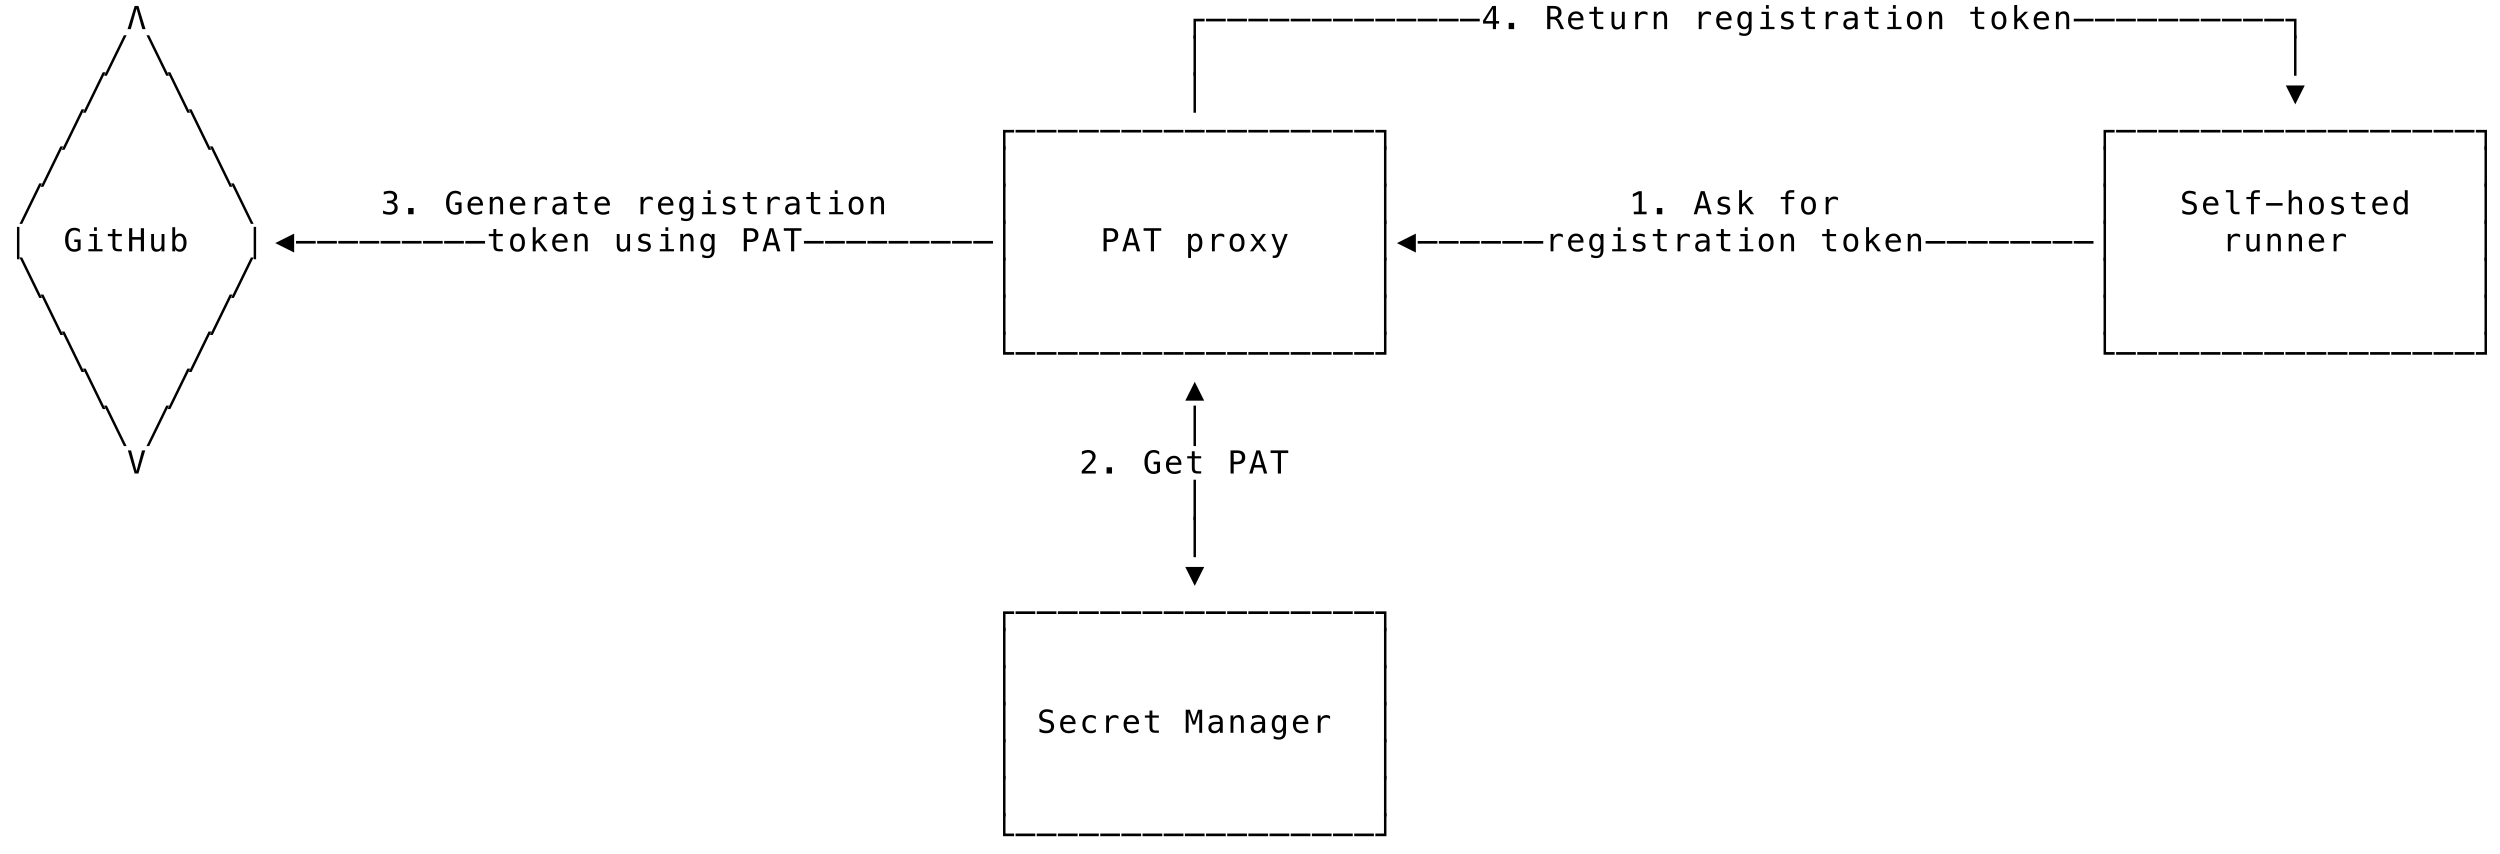 <svg xmlns="http://www.w3.org/2000/svg" viewBox="0 0 945 323"><path d="M6.41 98V85.766h.926V98zm9.453 14.621H14.82L7.361 97.328h1.043zm8 14H22.82l-7.459-15.293h1.043zm8 14H30.82l-7.459-15.293h1.043zm8 14H38.82l-7.459-15.293h1.043zm8 14H46.82l-7.459-15.293h1.043zm3.746 9.383l2.057-7.752h1.225L52.33 179h-1.436l-2.561-8.748h1.225zm327.532 60.617v-7.535h4.2v1.008h-3.263v6.527z"/><path d="M379.14 252.621v-15.293h.938v15.293z"/><path d="M379.14 266.621v-15.293h.938v15.293z"/><path d="M379.14 280.621v-15.293h.938v15.293z"/><path d="M379.14 294.621v-15.293h.938v15.293z"/><path d="M379.14 308.621v-15.293h.938v15.293z"/><path d="M379.14 316.094v-8.766h.938v7.758h3.264v1.008zm4.743 0v-1.008h7.459v1.008zm8 0v-1.008h7.459v1.008zm8 0v-1.008h7.459v1.008zm8 0v-1.008h7.459v1.008zm8 0v-1.008h7.459v1.008zm8 0v-1.008h7.459v1.008zm8 0v-1.008h7.459v1.008zm8 0v-1.008h7.459v1.008zm8 0v-1.008h7.459v1.008zm8 0v-1.008h7.459v1.008zm8 0v-1.008h7.459v1.008zm8 0v-1.008h7.459v1.008zm8 0v-1.008h7.459v1.008zm8 0v-1.008h7.459v1.008zm8 0v-1.008h7.459v1.008zm8 0v-1.008h7.459v1.008zm8 0v-1.008h7.459v1.008zm8 0v-1.008h3.258v-7.758h.937v8.766zM397.93 268.55v1.201q-.54-.346-1.081-.522-.542-.175-1.093-.175-.838 0-1.324.39-.487.389-.487 1.051 0 .58.32.885.319.305 1.192.51l.621.14q1.23.287 1.793.903.563.615.563 1.675 0 1.248-.774 1.905-.773.656-2.25.656-.615 0-1.236-.132t-1.248-.395v-1.26q.674.428 1.274.627t1.21.199q.897 0 1.395-.401.498-.402.498-1.122 0-.657-.343-1.002-.343-.346-1.192-.534l-.633-.146q-1.219-.275-1.77-.832-.55-.557-.55-1.494 0-1.172.788-1.878t2.094-.706q.504 0 1.06.114.557.114 1.173.343zm125.21 26.07v-15.293h.938v15.293z"/><path d="M523.14 308.621v-15.293h.938v15.293zM406.564 273.18v.527h-4.67v.035q-.047 1.342.512 1.928.56.586 1.58.586.515 0 1.077-.164.563-.164 1.202-.498v1.072q-.616.252-1.187.378-.571.126-1.104.126-1.53 0-2.391-.917t-.861-2.528q0-1.57.843-2.508.844-.938 2.25-.938 1.254 0 1.978.85t.77 2.05zm-1.079-.317q-.07-.68-.495-1.175t-1.221-.495q-.78 0-1.284.516t-.55 1.16zm8.733 3.803q-.434.252-.894.378t-.94.126q-1.524 0-2.382-.914-.858-.914-.858-2.531 0-1.618.858-2.532.858-.914 2.382-.914.474 0 .926.123.45.123.908.381v1.131q-.428-.38-.859-.55-.43-.17-.975-.17-1.014 0-1.559.656-.545.656-.545 1.875 0 1.212.548 1.872.548.659 1.556.659.562 0 1.008-.173.445-.173.826-.536zm8.55-4.875q-.345-.27-.703-.393-.357-.123-.785-.123-1.008 0-1.54.633-.534.633-.534 1.828V277h-1.084v-6.563h1.084v1.284q.27-.698.83-1.07.559-.372 1.326-.372.399 0 .744.1.346.1.663.31zm7.796 1.389v.527h-4.67v.035q-.047 1.342.512 1.928.56.586 1.58.586.515 0 1.077-.164.563-.164 1.202-.498v1.072q-.616.252-1.187.378-.571.126-1.104.126-1.53 0-2.391-.917t-.861-2.528q0-1.57.843-2.508.844-.938 2.25-.938 1.254 0 1.978.85t.77 2.05zm-1.079-.317q-.07-.68-.495-1.175t-1.221-.495q-.78 0-1.284.516t-.55 1.16zm6.114-4.289v1.863h2.449v.838h-2.45v3.563q0 .726.276 1.014.275.287.961.287h1.213V277h-1.318q-1.213 0-1.711-.486-.498-.487-.498-1.676v-3.563h-1.752v-.837h1.752v-1.864zm12.613-.293h1.582l1.512 4.442 1.523-4.442h1.588V277h-1.096v-7.705l-1.558 4.594h-.897l-1.564-4.594V277h-1.09zm11.902 5.42h-.357q-.943 0-1.421.331-.478.331-.478.988 0 .591.358.92.357.328.99.328.89 0 1.4-.619.51-.618.516-1.708v-.24zm2.092-.445V277h-1.084v-.973q-.346.586-.87.865-.524.278-1.274.278-1.002 0-1.6-.566-.598-.565-.598-1.514 0-1.096.736-1.664.735-.569 2.159-.569h1.447v-.17q-.006-.785-.398-1.14-.393-.354-1.254-.354-.551 0-1.114.159-.562.158-1.095.462v-1.078q.597-.228 1.145-.342.548-.115 1.064-.115.814 0 1.391.24.577.24.935.721.223.293.316.724.094.43.094 1.292zm7.953-.322V277h-1.084v-4.066q0-.885-.31-1.301-.31-.416-.973-.416-.756 0-1.163.536-.407.536-.407 1.538V277h-1.078v-6.563h1.078v.985q.287-.563.779-.853.492-.29 1.166-.29 1.002 0 1.497.66.495.659.495 1.995zm5.955.767h-.357q-.943 0-1.421.331-.478.331-.478.988 0 .591.358.92.357.328.99.328.89 0 1.4-.619.51-.618.516-1.708v-.24zm2.092-.445V277h-1.084v-.973q-.346.586-.87.865-.524.278-1.274.278-1.002 0-1.6-.566-.598-.565-.598-1.514 0-1.096.736-1.664.735-.569 2.159-.569h1.447v-.17q-.006-.785-.398-1.14-.393-.354-1.254-.354-.551 0-1.114.159-.562.158-1.095.462v-1.078q.597-.228 1.145-.342.548-.115 1.064-.115.814 0 1.391.24.577.24.935.721.223.293.316.724.094.43.094 1.292zm6.822.41q0-1.213-.395-1.843-.396-.63-1.152-.63-.79 0-1.207.63-.416.63-.416 1.843t.42 1.849q.418.635 1.215.635.744 0 1.14-.638.395-.639.395-1.846zm1.078 2.912q0 1.477-.697 2.238-.697.762-2.05.762-.446 0-.932-.082-.487-.082-.973-.24v-1.067q.574.27 1.043.399t.861.129q.873 0 1.272-.475.398-.474.398-1.506v-.779q-.257.55-.703.82-.445.27-1.084.27-1.148 0-1.834-.92-.685-.92-.685-2.461 0-1.547.685-2.467.686-.92 1.834-.92.633 0 1.072.252.44.252.715.78v-.85h1.078zm8.457-3.398v.527h-4.67v.035q-.046 1.342.513 1.928.56.586 1.58.586.515 0 1.077-.164.563-.164 1.202-.498v1.072q-.616.252-1.187.378-.571.126-1.104.126-1.53 0-2.391-.917t-.861-2.528q0-1.57.843-2.508.844-.938 2.25-.938 1.254 0 1.978.85t.77 2.05zm-1.078-.317q-.07-.68-.495-1.175t-1.221-.495q-.78 0-1.284.516t-.55 1.16zm9.284-1.072q-.346-.27-.704-.393-.357-.123-.785-.123-1.008 0-1.54.633-.534.633-.534 1.828V277h-1.084v-6.563h1.084v1.284q.27-.698.83-1.07.559-.372 1.326-.372.399 0 .744.1.346.1.663.31zm20.373 8.83v-15.293h.937v15.293zm0-28v-15.293h.937v15.293z"/><path d="M523.14 266.621v-15.293h.938v15.293zm-139.257-34.527v-1.008h7.459v1.008zm8 0v-1.008h7.459v1.008zm8 0v-1.008h7.459v1.008zm8 0v-1.008h7.459v1.008zm8 0v-1.008h7.459v1.008zm8 0v-1.008h7.459v1.008zm8 0v-1.008h7.459v1.008zm8 0v-1.008h7.459v1.008zm8 0v-1.008h7.459v1.008zm8 0v-1.008h7.459v1.008zm8 0v-1.008h7.459v1.008zm8 0v-1.008h7.459v1.008zm8 0v-1.008h7.459v1.008zm8 0v-1.008h7.459v1.008zm8 0v-1.008h7.459v1.008zm8 0v-1.008h7.459v1.008zm8 0v-1.008h7.459v1.008zm11.258 6.527v-6.527h-3.258v-1.008h4.195v7.535zm-72-42v-15.293h.937v15.293z"/><path d="M451.14 210.621v-15.293h.938v15.293zm.47 10.836l-3.575-7.148h7.154zm-41.424-43.453h4.02V179h-5.315v-.996q1.095-1.154 1.916-2.04.82-.884 1.13-1.247.586-.715.792-1.157.205-.443.205-.906 0-.732-.431-1.148-.43-.416-1.18-.416-.534 0-1.12.193-.586.194-1.242.586v-1.195q.603-.287 1.186-.434.583-.146 1.152-.146 1.283 0 2.065.682.782.683.782 1.79 0 .563-.26 1.125-.261.563-.847 1.243-.328.38-.952 1.054-.624.674-1.901 2.016zm8.093-1.371h2.063V179h-2.063zm20.19 1.646q-.475.44-1.07.665-.594.226-1.286.226-1.664 0-2.59-1.192-.925-1.193-.925-3.343 0-2.145.937-3.343.938-1.198 2.608-1.198.55 0 1.054.155t.973.472v1.213q-.475-.452-.973-.665-.498-.214-1.054-.214-1.155 0-1.732.893-.577.894-.577 2.687 0 1.822.56 2.698.56.876 1.72.876.392 0 .688-.09.296-.092.536-.285v-2.35h-1.272v-.972h2.403zm8.094-3.1v.528h-4.67v.035q-.047 1.342.512 1.928.56.586 1.58.586.515 0 1.077-.164.563-.164 1.202-.498v1.072q-.616.252-1.187.378-.571.126-1.104.126-1.53 0-2.391-.917t-.861-2.528q0-1.57.843-2.508.844-.938 2.25-.938 1.254 0 1.978.85t.77 2.05zm-1.079-.316q-.07-.68-.495-1.175t-1.221-.495q-.78 0-1.284.516t-.55 1.16zm6.114-4.289v1.863h2.449v.838h-2.45v3.563q0 .726.276 1.014.275.287.961.287h1.213V179h-1.318q-1.213 0-1.711-.486-.498-.487-.498-1.676v-3.563h-1.752v-.838h1.752v-1.863zm14.74.65v3.288h1.371q.82 0 1.28-.434.46-.433.46-1.213t-.457-1.21q-.457-.43-1.283-.43zm-1.184-.972h2.555q1.465 0 2.22.665.757.665.757 1.948 0 1.295-.753 1.957-.753.662-2.224.662h-1.371V179h-1.184zm10.455 1.043l-1.248 4.476h2.496zm-.714-1.043h1.435l2.678 8.748h-1.225l-.644-2.28h-3.065l-.633 2.28h-1.224zm5.38 0h6.674v.996h-2.736V179h-1.19v-7.752h-2.748zm-424.914-1.63l7.46-15.294h1.042l-7.459 15.293zm395.78 0v-15.294h.937v15.293zm-387.78-14l7.46-15.294h1.042l-7.459 15.293zm384.674-3.165l3.574-7.148 3.58 7.148zM71.361 140.621l7.46-15.293h1.042l-7.459 15.293zm307.78-6.527v-8.766h.937v7.758h3.264v1.008zm4.742 0v-1.008h7.459v1.008zm8 0v-1.008h7.459v1.008zm8 0v-1.008h7.459v1.008zm8 0v-1.008h7.459v1.008zm8 0v-1.008h7.459v1.008zm8 0v-1.008h7.459v1.008zm8 0v-1.008h7.459v1.008zm8 0v-1.008h7.459v1.008zm8 0v-1.008h7.459v1.008zm8 0v-1.008h7.459v1.008zm8 0v-1.008h7.459v1.008zm8 0v-1.008h7.459v1.008zm8 0v-1.008h7.459v1.008zm8 0v-1.008h7.459v1.008zm8 0v-1.008h7.459v1.008zm8 0v-1.008h7.459v1.008zm8 0v-1.008h7.459v1.008zm8 0v-1.008h3.258v-7.758h.937v8.766zm275.258 0v-8.766h.937v7.758h3.264v1.008zm4.742 0v-1.008h7.459v1.008zm8 0v-1.008h7.459v1.008zm8 0v-1.008h7.459v1.008zm8 0v-1.008h7.459v1.008zm8 0v-1.008h7.459v1.008zm8 0v-1.008h7.459v1.008zm8 0v-1.008h7.459v1.008zm8 0v-1.008h7.459v1.008zm8 0v-1.008h7.459v1.008zm8 0v-1.008h7.459v1.008zm8 0v-1.008h7.459v1.008zm8 0v-1.008h7.459v1.008zm8 0v-1.008h7.459v1.008zm8 0v-1.008h7.459v1.008zm8 0v-1.008h7.459v1.008zm8 0v-1.008h7.459v1.008zm8 0v-1.008h7.459v1.008zm8 0v-1.008h3.258v-7.758h.937v8.766zM79.36 126.62l7.46-15.293h1.042l-7.459 15.293z"/><path d="M379.14 126.621v-15.293h.938v15.293zm144 0v-15.293h.938v15.293zm272 0v-15.293h.938v15.293zm144 0v-15.293h.938v15.293zm-851.779-14l7.46-15.293h1.042l-7.459 15.293z"/><path d="M379.14 112.621V97.328h.938v15.293zm144 0V97.328h.938v15.293zm272 0V97.328h.938v15.293zm144 0V97.328h.938v15.293zM30.47 94.28q-.475.44-1.07.665-.594.226-1.286.226-1.664 0-2.59-1.192-.925-1.193-.925-3.343 0-2.145.937-3.343.938-1.198 2.608-1.198.55 0 1.054.155t.973.472v1.213q-.475-.452-.973-.665-.498-.214-1.054-.214-1.155 0-1.732.893-.577.894-.577 2.687 0 1.822.56 2.698.56.876 1.72.876.392 0 .688-.09.296-.092.536-.285v-2.35h-1.272v-.972h2.403zm3.383-5.818h2.76v5.701h2.138V95h-5.355v-.838h2.138V89.3h-1.681zm1.681-2.549h1.078v1.36h-1.078zm8.065.662v1.864h2.449v.837h-2.45v3.563q0 .726.276 1.014.275.287.961.287h1.213V95h-1.318q-1.213 0-1.711-.486-.498-.487-.498-1.676v-3.563h-1.752v-.838h1.752v-1.863zm5.205-.322h1.19v3.352h3.24v-3.352h1.189V95h-1.19v-4.4h-3.24V95h-1.19zm8.34 6.264v-4.067h1.078v4.067q0 .884.313 1.3.314.416.97.416.762 0 1.166-.536.404-.536.404-1.538V88.45h1.084V95h-1.084v-.984q-.287.568-.782.861-.495.293-1.157.293-1.008 0-1.5-.66-.492-.658-.492-1.994zm12.236-.791q0-1.254-.399-1.893-.398-.639-1.177-.639-.785 0-1.19.642-.404.642-.404 1.89 0 1.242.404 1.886.405.645 1.19.645.779 0 1.177-.639.399-.638.399-1.892zm-3.17-2.45q.258-.48.712-.738.454-.258 1.052-.258 1.183 0 1.863.911.68.912.68 2.511 0 1.623-.683 2.546-.683.923-1.872.923-.586 0-1.034-.255-.448-.255-.718-.741V95h-1.078v-9.117h1.078zM95.883 98V85.766h.926V98zm8.152-6.117l7.154-3.574v7.148zm7.848.21v-1.007h7.459v1.008zm8 0v-1.007h7.459v1.008zm8 0v-1.007h7.459v1.008zm8 0v-1.007h7.459v1.008zm8 0v-1.007h7.459v1.008zm8 0v-1.007h7.459v1.008zm8 0v-1.007h7.459v1.008zm8 0v-1.007h7.459v1.008zm8 0v-1.007h7.459v1.008zm11.715-5.519v1.864h2.449v.837h-2.45v3.563q0 .726.276 1.014.275.287.961.287h1.213V95h-1.318q-1.213 0-1.711-.486-.498-.487-.498-1.676v-3.563h-1.752v-.838h1.752v-1.863zm8.011 2.62q-.82 0-1.242.638-.422.639-.422 1.893 0 1.248.422 1.89.422.64 1.242.64.827 0 1.248-.64.422-.642.422-1.89 0-1.254-.422-1.893-.421-.639-1.248-.639zm0-.915q1.366 0 2.09.885.723.885.723 2.56 0 1.682-.72 2.564-.722.882-2.093.882-1.365 0-2.086-.882-.72-.882-.72-2.563 0-1.676.72-2.56.721-.886 2.086-.886zm5.774-2.396h1.113v5.28l2.83-2.725h1.313l-2.584 2.472 2.988 4.09h-1.318l-2.426-3.387-.803.756V95h-1.113zm13.18 5.297v.527h-4.67v.035q-.047 1.342.512 1.928.56.586 1.58.586.515 0 1.077-.164.563-.164 1.202-.498v1.072q-.616.252-1.187.378-.571.126-1.104.126-1.53 0-2.391-.917t-.861-2.528q0-1.57.843-2.508.844-.938 2.25-.938 1.254 0 1.978.85t.77 2.05zm-1.079-.317q-.07-.68-.495-1.175t-1.221-.495q-.78 0-1.284.516t-.55 1.16zm8.674.07V95h-1.084v-4.066q0-.885-.31-1.301-.31-.416-.973-.416-.756 0-1.163.536-.407.536-.407 1.538V95h-1.078v-6.563h1.078v.985q.287-.563.779-.853.492-.29 1.166-.29 1.002 0 1.497.66.495.659.495 1.995zm10.985 1.583v-4.067h1.078v4.067q0 .884.313 1.3.314.416.97.416.762 0 1.166-.536.404-.536.404-1.538V88.45h1.084V95h-1.084v-.984q-.287.568-.782.861-.495.293-1.157.293-1.008 0-1.5-.66-.492-.658-.492-1.994zm12.558-3.85v1.055q-.463-.27-.931-.405-.47-.134-.956-.134-.732 0-1.092.237-.36.237-.36.724 0 .439.269.656.27.217 1.342.422l.433.082q.803.152 1.216.61.413.456.413 1.189 0 .972-.691 1.52-.692.548-1.922.548-.486 0-1.02-.103-.533-.102-1.154-.307v-1.114q.604.311 1.154.466.551.156 1.043.156.715 0 1.108-.29.392-.29.392-.812 0-.75-1.435-1.037l-.047-.012-.404-.082q-.932-.181-1.36-.612-.428-.43-.428-1.175 0-.943.64-1.456.638-.513 1.821-.513.528 0 1.014.097t.955.29zm4.15-.205h2.76v5.701h2.139V95h-5.355v-.838h2.138V89.3h-1.681zm1.682-2.549h1.078v1.36h-1.078zm10.625 5.022V95h-1.084v-4.066q0-.885-.31-1.301-.31-.416-.973-.416-.756 0-1.163.536-.407.536-.407 1.538V95h-1.078v-6.563h1.078v.985q.287-.563.779-.853.492-.29 1.166-.29 1.002 0 1.497.66.495.659.495 1.995zm6.87.732q0-1.213-.396-1.843-.396-.63-1.152-.63-.79 0-1.207.63-.416.63-.416 1.843t.42 1.849q.418.635 1.215.635.744 0 1.14-.638.395-.639.395-1.846zm1.077 2.912q0 1.477-.697 2.238-.697.762-2.05.762-.446 0-.932-.082-.487-.082-.973-.24v-1.067q.574.27 1.043.399t.861.129q.873 0 1.272-.475.398-.474.398-1.506v-.779q-.257.55-.703.82-.445.27-1.084.27-1.148 0-1.834-.92-.685-.92-.685-2.461 0-1.547.685-2.467.686-.92 1.834-.92.633 0 1.072.252.44.252.715.78v-.85h1.078zm12.233-7.353v3.287h1.371q.82 0 1.28-.434.46-.433.46-1.213t-.457-1.21q-.457-.43-1.283-.43zm-1.184-.973h2.555q1.465 0 2.22.665.757.665.757 1.948 0 1.295-.753 1.957-.753.662-2.224.662h-1.371V95h-1.184zm10.455 1.043l-1.248 4.476h2.496zm-.714-1.043h1.435L295.008 95h-1.225l-.644-2.28h-3.065l-.633 2.28h-1.224zm5.38 0h6.674v.996h-2.736V95h-1.19v-7.752h-2.748zm7.608 5.842v-1.008h7.459v1.008zm8 0v-1.008h7.459v1.008zm8 0v-1.008h7.459v1.008zm8 0v-1.008h7.459v1.008zm8 0v-1.008h7.459v1.008zm8 0v-1.008h7.459v1.008zm8 0v-1.008h7.459v1.008zm8 0v-1.008h7.459v1.008zm8 0v-1.008h7.459v1.008z"/><path d="M379.14 98.621V83.328h.938v15.293zm39.198-11.396v3.287h1.371q.82 0 1.28-.434.46-.433.46-1.213t-.457-1.21q-.457-.43-1.283-.43zm-1.184-.973h2.555q1.465 0 2.22.665.757.665.757 1.948 0 1.295-.753 1.957-.753.662-2.224.662h-1.371V95h-1.184zm10.455 1.043l-1.248 4.476h2.496zm-.714-1.043h1.435L431.008 95h-1.225l-.644-2.28h-3.065l-.633 2.28h-1.224zm5.38 0h6.674v.996h-2.736V95h-1.19v-7.752h-2.748zm17.922 7.922v3.322h-1.084v-9.058h1.084v.837q.27-.486.718-.74.448-.256 1.034-.256 1.19 0 1.866.92.677.92.677 2.549 0 1.6-.68 2.51-.68.912-1.863.912-.597 0-1.046-.255-.448-.255-.706-.741zm3.164-2.45q0-1.253-.395-1.892-.396-.639-1.175-.639-.785 0-1.19.642-.404.642-.404 1.89 0 1.242.405 1.886.404.645 1.189.645.78 0 1.175-.639.395-.638.395-1.892zm9.407-1.933q-.346-.27-.704-.393-.357-.123-.785-.123-1.008 0-1.54.633-.534.633-.534 1.828V95h-1.084v-6.563h1.084v1.284q.27-.698.83-1.07.559-.372 1.326-.372.399 0 .744.1.346.1.663.31zm4.841-.598q-.82 0-1.242.639-.422.639-.422 1.893 0 1.248.422 1.89.422.64 1.242.64.827 0 1.248-.64.422-.642.422-1.89 0-1.254-.422-1.893-.421-.639-1.248-.639zm0-.914q1.366 0 2.09.885.723.885.723 2.56 0 1.682-.72 2.564-.722.882-2.093.882-1.365 0-2.086-.882-.72-.882-.72-2.563 0-1.676.72-2.56.721-.886 2.086-.886zm10.942.159l-2.35 3.14L478.78 95h-1.248l-1.922-2.63-1.916 2.63h-1.248l2.578-3.422-2.35-3.14h1.196l1.74 2.373 1.729-2.374zm6.476 4.453q-.27.685-.685 1.804-.58 1.547-.78 1.887-.269.457-.673.686-.405.228-.944.228h-.867v-.902h.639q.474 0 .744-.276.27-.275.685-1.423l-2.537-6.457h1.143l1.945 5.132 1.916-5.132h1.143zm38.114 5.73V83.328h.937v15.293zm4.894-6.738l7.154-3.574v7.148zm7.848.21v-1.007h7.459v1.008zm8 0v-1.007h7.459v1.008zm8 0v-1.007h7.459v1.008zm8 0v-1.007h7.459v1.008zm8 0v-1.007h7.459v1.008zm8 0v-1.007h7.459v1.008zm14.885-2.302q-.346-.27-.704-.393-.357-.123-.785-.123-1.008 0-1.54.633-.534.633-.534 1.828V95h-1.084v-6.563h1.084v1.284q.27-.698.83-1.07.559-.372 1.326-.372.399 0 .744.1.346.1.663.31zm7.794 1.389v.527h-4.67v.035q-.046 1.342.513 1.928.56.586 1.58.586.515 0 1.077-.164.563-.164 1.202-.498v1.072q-.616.252-1.187.378-.571.126-1.104.126-1.53 0-2.391-.917t-.861-2.528q0-1.57.843-2.508.844-.938 2.25-.938 1.254 0 1.978.85t.77 2.05zm-1.078-.317q-.07-.68-.495-1.175t-1.221-.495q-.78 0-1.284.516t-.55 1.16zm7.543.803q0-1.213-.395-1.843-.396-.63-1.152-.63-.79 0-1.207.63-.416.63-.416 1.843t.42 1.849q.418.635 1.215.635.744 0 1.14-.638.395-.639.395-1.846zm1.078 2.912q0 1.477-.697 2.238-.697.762-2.05.762-.446 0-.932-.082-.487-.082-.973-.24v-1.067q.574.27 1.043.399t.861.129q.873 0 1.272-.475.398-.474.398-1.506v-.779q-.257.55-.703.82-.445.27-1.084.27-1.148 0-1.834-.92-.685-.92-.685-2.461 0-1.547.685-2.467.686-.92 1.834-.92.633 0 1.072.252.44.252.715.78v-.85h1.078zm3.747-6.117h2.76v5.701h2.138V95h-5.355v-.838h2.138V89.3h-1.681zm1.681-2.549h1.078v1.36h-1.078zm10.168 2.754v1.055q-.463-.27-.931-.405-.47-.134-.956-.134-.732 0-1.092.237-.36.237-.36.724 0 .439.269.656.27.217 1.342.422l.433.082q.803.152 1.216.61.413.456.413 1.189 0 .972-.691 1.52-.692.548-1.922.548-.486 0-1.02-.103-.533-.102-1.154-.307v-1.114q.604.311 1.154.466.551.156 1.043.156.715 0 1.108-.29.392-.29.392-.812 0-.75-1.435-1.037l-.047-.012-.404-.082q-.932-.181-1.36-.612-.428-.43-.428-1.175 0-.943.64-1.456.638-.513 1.821-.513.528 0 1.014.097t.955.29zm5.897-2.092v1.864h2.449v.837h-2.45v3.563q0 .726.276 1.014.275.287.961.287h1.213V95h-1.318q-1.213 0-1.711-.486-.498-.487-.498-1.676v-3.563h-1.752v-.838h1.752v-1.863zm11.17 3.217q-.346-.27-.704-.393-.357-.123-.785-.123-1.008 0-1.54.633-.534.633-.534 1.828V95h-1.084v-6.563h1.084v1.284q.27-.698.83-1.07.559-.372 1.326-.372.399 0 .744.1.346.1.663.31zm5.345 1.91h-.357q-.943 0-1.421.331-.478.331-.478.988 0 .591.358.92.357.328.99.328.89 0 1.4-.619.51-.618.516-1.708v-.24zm2.092-.445V95h-1.084v-.973q-.346.586-.87.865-.524.278-1.274.278-1.002 0-1.6-.566-.598-.565-.598-1.514 0-1.096.736-1.664.735-.569 2.159-.569h1.447v-.17q-.006-.785-.398-1.14-.393-.354-1.254-.354-.551 0-1.114.159-.562.158-1.095.462v-1.078q.597-.228 1.145-.342.548-.115 1.064-.115.814 0 1.391.24.577.24.935.721.223.293.316.724.094.43.094 1.292zm5.393-4.682v1.864h2.449v.837h-2.45v3.563q0 .726.276 1.014.275.287.961.287h1.213V95h-1.318q-1.213 0-1.711-.486-.498-.487-.498-1.676v-3.563h-1.752v-.838h1.752v-1.863zm6.254 1.887h2.76v5.701h2.138V95h-5.355v-.838h2.138V89.3h-1.681zm1.681-2.549h1.078v1.36h-1.078zm8.076 3.281q-.82 0-1.242.639-.422.639-.422 1.893 0 1.248.422 1.89.422.64 1.242.64.827 0 1.248-.64.422-.642.422-1.89 0-1.254-.422-1.893-.421-.639-1.248-.639zm0-.914q1.366 0 2.09.885.723.885.723 2.56 0 1.682-.72 2.564-.722.882-2.093.882-1.365 0-2.086-.882-.72-.882-.72-2.563 0-1.676.72-2.56.721-.886 2.086-.886zm10.55 2.655V95h-1.085v-4.066q0-.885-.31-1.301-.31-.416-.973-.416-.756 0-1.163.536-.407.536-.407 1.538V95h-1.078v-6.563h1.078v.985q.287-.563.779-.853.492-.29 1.166-.29 1.002 0 1.497.66.495.659.495 1.995zm13.439-4.36v1.864h2.449v.837h-2.45v3.563q0 .726.276 1.014.275.287.961.287h1.213V95h-1.318q-1.213 0-1.711-.486-.498-.487-.498-1.676v-3.563h-1.752v-.838h1.752v-1.863zm8.011 2.62q-.82 0-1.242.638-.422.639-.422 1.893 0 1.248.422 1.89.422.64 1.242.64.827 0 1.248-.64.422-.642.422-1.89 0-1.254-.422-1.893-.421-.639-1.248-.639zm0-.915q1.366 0 2.09.885.723.885.723 2.56 0 1.682-.72 2.564-.722.882-2.093.882-1.365 0-2.086-.882-.72-.882-.72-2.563 0-1.676.72-2.56.721-.886 2.086-.886zm5.774-2.396h1.113v5.28l2.83-2.725h1.313l-2.584 2.472 2.988 4.09h-1.318l-2.426-3.387-.803.756V95h-1.113zm13.18 5.297v.527h-4.67v.035q-.047 1.342.512 1.928.56.586 1.58.586.515 0 1.077-.164.563-.164 1.202-.498v1.072q-.616.252-1.187.378-.571.126-1.104.126-1.53 0-2.391-.917t-.861-2.528q0-1.57.843-2.508.844-.938 2.25-.938 1.254 0 1.978.85t.77 2.05zm-1.079-.317q-.07-.68-.495-1.175t-1.221-.495q-.78 0-1.284.516t-.55 1.16zm8.674.07V95h-1.084v-4.066q0-.885-.31-1.301-.31-.416-.973-.416-.756 0-1.163.536-.407.536-.407 1.538V95h-1.078v-6.563h1.078v.985q.287-.563.779-.853.492-.29 1.166-.29 1.002 0 1.497.66.495.659.495 1.995zm1.725 1.16v-1.007h7.459v1.008zm8 0v-1.007h7.459v1.008zm8 0v-1.007h7.459v1.008zm8 0v-1.007h7.459v1.008zm8 0v-1.007h7.459v1.008zm8 0v-1.007h7.459v1.008zm8 0v-1.007h7.459v1.008zm8 0v-1.007h7.459v1.008zm11.258 6.528V83.328h.937v15.293zm51.627-8.83q-.346-.27-.704-.393-.357-.123-.785-.123-1.008 0-1.54.633-.534.633-.534 1.828V95h-1.084v-6.563h1.084v1.284q.27-.698.83-1.07.559-.372 1.326-.372.399 0 .744.1.346.1.663.31zm2.375 2.725v-4.067h1.078v4.067q0 .884.313 1.3.314.416.97.416.762 0 1.166-.536.404-.536.404-1.538V88.45h1.084V95h-1.084v-.984q-.287.568-.782.861-.495.293-1.157.293-1.008 0-1.5-.66-.492-.658-.492-1.994zm13.015-1.582V95h-1.084v-4.066q0-.885-.31-1.301-.31-.416-.973-.416-.756 0-1.163.536-.407.536-.407 1.538V95h-1.078v-6.563h1.078v.985q.287-.563.779-.853.492-.29 1.166-.29 1.002 0 1.497.66.495.659.495 1.995zm8 0V95h-1.084v-4.066q0-.885-.31-1.301-.31-.416-.973-.416-.756 0-1.163.536-.407.536-.407 1.538V95h-1.078v-6.563h1.078v.985q.287-.563.779-.853.492-.29 1.166-.29 1.002 0 1.497.66.495.659.495 1.995zm8.404.246v.527h-4.67v.035q-.046 1.342.513 1.928.56.586 1.58.586.515 0 1.077-.164.563-.164 1.202-.498v1.072q-.616.252-1.187.378-.571.126-1.104.126-1.53 0-2.391-.917t-.861-2.528q0-1.57.843-2.508.844-.938 2.25-.938 1.254 0 1.978.85t.77 2.05zm-1.078-.317q-.07-.68-.495-1.175t-1.221-.495q-.78 0-1.284.516t-.55 1.16zm9.284-1.072q-.346-.27-.704-.393-.357-.123-.785-.123-1.008 0-1.54.633-.534.633-.534 1.828V95h-1.084v-6.563h1.084v1.284q.27-.698.83-1.07.559-.372 1.326-.372.399 0 .744.1.346.1.663.31zm52.373 8.83V83.328h.937v15.293zm-931.78-14l7.46-15.293h1.042L8.404 84.621zm88.502 0H94.82l-7.459-15.293h1.043zm52.684-8.303q.861.229 1.318.812.457.583.457 1.456 0 1.207-.811 1.895-.812.689-2.247.689-.604 0-1.23-.111-.628-.112-1.231-.323V79.56q.597.31 1.177.462.58.153 1.155.153.972 0 1.494-.44.521-.44.521-1.265 0-.762-.521-1.21-.522-.448-1.412-.448h-.903v-.973h.903q.814 0 1.271-.358.457-.357.457-.996 0-.673-.424-1.034-.425-.36-1.21-.36-.522 0-1.079.117-.556.117-1.166.352v-1.09q.71-.188 1.263-.281.554-.094.982-.094 1.277 0 2.042.641.764.642.764 1.703 0 .72-.401 1.2-.402.481-1.17.68zm5.732 2.315h2.063V81h-2.063zm20.19 1.646q-.475.44-1.07.665-.594.226-1.286.226-1.664 0-2.59-1.192-.925-1.193-.925-3.343 0-2.145.937-3.343.938-1.198 2.608-1.198.55 0 1.054.155t.973.472v1.213q-.475-.452-.973-.665-.498-.214-1.054-.214-1.155 0-1.732.893-.577.894-.577 2.687 0 1.822.56 2.698.56.876 1.72.876.392 0 .688-.09.296-.092.536-.285v-2.35h-1.272v-.972h2.403zm8.094-3.1v.528h-4.67v.035q-.047 1.342.512 1.928.56.586 1.58.586.515 0 1.077-.164.563-.164 1.202-.498v1.072q-.616.252-1.187.378-.571.126-1.104.126-1.53 0-2.391-.917t-.861-2.528q0-1.57.843-2.508.844-.938 2.25-.938 1.254 0 1.978.85t.77 2.05zm-1.079-.316q-.07-.68-.495-1.175t-1.221-.495q-.78 0-1.284.516t-.55 1.16zm8.674.07V81h-1.084v-4.066q0-.885-.31-1.301-.31-.416-.973-.416-.756 0-1.163.536-.407.536-.407 1.538V81h-1.078v-6.563h1.078v.985q.287-.563.779-.853.492-.29 1.166-.29 1.002 0 1.497.66.495.659.495 1.995zm8.405.247v.527h-4.67v.035q-.047 1.342.512 1.928.56.586 1.58.586.515 0 1.077-.164.563-.164 1.202-.498v1.072q-.616.252-1.187.378-.571.126-1.104.126-1.53 0-2.391-.917t-.861-2.528q0-1.57.843-2.508.844-.938 2.25-.938 1.254 0 1.978.85t.77 2.05zm-1.079-.317q-.07-.68-.495-1.175t-1.221-.495q-.78 0-1.284.516t-.55 1.16zm9.284-1.072q-.346-.27-.704-.393-.357-.123-.785-.123-1.008 0-1.54.633-.534.633-.534 1.828V81h-1.084v-6.563h1.084v1.284q.27-.698.83-1.07.559-.372 1.326-.372.399 0 .744.1.346.1.663.31zm5.345 1.91h-.357q-.944 0-1.421.331-.478.331-.478.988 0 .591.358.92.357.328.99.328.89 0 1.4-.619.51-.618.516-1.708v-.24zm2.092-.445V81h-1.084v-.973q-.346.586-.87.865-.524.278-1.274.278-1.002 0-1.6-.566-.598-.565-.598-1.514 0-1.096.736-1.664.735-.569 2.159-.569h1.447v-.17q-.006-.785-.398-1.14-.393-.354-1.254-.354-.551 0-1.114.159-.562.158-1.095.462v-1.078q.597-.228 1.145-.342.548-.115 1.064-.115.814 0 1.391.24.577.24.935.721.223.293.316.724.094.43.094 1.292zm5.393-4.682v1.864h2.449v.837h-2.45v3.563q0 .726.276 1.014.275.287.961.287h1.213V81h-1.318q-1.213 0-1.711-.486-.498-.487-.498-1.676v-3.563h-1.752v-.838h1.752v-1.863zm10.964 4.606v.527h-4.67v.035q-.046 1.342.513 1.928.56.586 1.58.586.515 0 1.077-.164.563-.164 1.202-.498v1.072q-.616.252-1.187.378-.571.126-1.104.126-1.53 0-2.391-.917t-.861-2.528q0-1.57.843-2.508.844-.938 2.25-.938 1.254 0 1.978.85t.77 2.05zm-1.078-.317q-.07-.68-.495-1.175t-1.221-.495q-.78 0-1.284.516t-.55 1.16zm17.284-1.072q-.346-.27-.704-.393-.357-.123-.785-.123-1.008 0-1.54.633-.534.633-.534 1.828V81h-1.084v-6.563h1.084v1.284q.27-.698.83-1.07.559-.372 1.326-.372.399 0 .744.1.346.1.663.31zm7.794 1.389v.527h-4.67v.035q-.046 1.342.513 1.928.56.586 1.58.586.515 0 1.077-.164.563-.164 1.202-.498v1.072q-.616.252-1.187.378-.571.126-1.104.126-1.53 0-2.391-.917t-.861-2.528q0-1.57.843-2.508.844-.938 2.25-.938 1.254 0 1.978.85t.77 2.05zm-1.078-.317q-.07-.68-.495-1.175t-1.221-.495q-.78 0-1.284.516t-.55 1.16zm7.543.803q0-1.213-.395-1.843-.396-.63-1.152-.63-.79 0-1.207.63-.416.63-.416 1.843t.42 1.849q.418.635 1.215.635.744 0 1.14-.638.395-.639.395-1.846zm1.078 2.912q0 1.477-.697 2.238-.697.762-2.05.762-.446 0-.932-.082-.487-.082-.973-.24v-1.067q.574.27 1.043.399t.861.129q.873 0 1.272-.475.398-.474.398-1.506v-.779q-.257.55-.703.82-.445.27-1.084.27-1.148 0-1.834-.92-.685-.92-.685-2.461 0-1.547.685-2.467.686-.92 1.834-.92.633 0 1.072.252.44.252.715.78v-.85h1.078zm3.747-6.117h2.76v5.701h2.138V81h-5.355v-.838h2.138V75.3h-1.681zm1.681-2.549h1.078v1.36h-1.078zm10.168 2.754v1.055q-.463-.27-.931-.405-.47-.134-.956-.134-.732 0-1.092.237-.36.237-.36.724 0 .439.269.656.27.217 1.342.422l.433.082q.803.152 1.216.61.413.456.413 1.189 0 .972-.691 1.52-.692.548-1.922.548-.486 0-1.02-.103-.533-.102-1.154-.307v-1.114q.604.311 1.154.466.551.156 1.043.156.715 0 1.108-.29.392-.29.392-.812 0-.75-1.435-1.037l-.047-.012-.404-.082q-.932-.181-1.36-.612-.428-.43-.428-1.175 0-.943.64-1.456.638-.513 1.821-.513.528 0 1.014.097t.955.29zm5.897-2.092v1.864h2.449v.837h-2.45v3.563q0 .726.276 1.014.275.287.961.287h1.213V81h-1.318q-1.213 0-1.711-.486-.498-.487-.498-1.676v-3.563h-1.752v-.838h1.752v-1.863zm11.17 3.217q-.346-.27-.704-.393-.357-.123-.785-.123-1.008 0-1.54.633-.534.633-.534 1.828V81h-1.084v-6.563h1.084v1.284q.27-.698.83-1.07.559-.372 1.326-.372.399 0 .744.1.346.1.663.31zm5.345 1.91h-.357q-.943 0-1.421.331-.478.331-.478.988 0 .591.358.92.357.328.99.328.89 0 1.4-.619.51-.618.516-1.708v-.24zm2.092-.445V81h-1.084v-.973q-.346.586-.87.865-.524.278-1.274.278-1.002 0-1.6-.566-.598-.565-.598-1.514 0-1.096.736-1.664.735-.569 2.159-.569h1.447v-.17q-.006-.785-.398-1.14-.393-.354-1.254-.354-.551 0-1.114.159-.562.158-1.095.462v-1.078q.597-.228 1.145-.342.548-.115 1.064-.115.814 0 1.391.24.577.24.935.721.223.293.316.724.094.43.094 1.292zm5.393-4.682v1.864h2.449v.837h-2.45v3.563q0 .726.276 1.014.275.287.961.287h1.213V81h-1.318q-1.213 0-1.711-.486-.498-.487-.498-1.676v-3.563h-1.752v-.838h1.752v-1.863zm6.254 1.887h2.76v5.701h2.138V81h-5.355v-.838h2.138V75.3h-1.681zm1.681-2.549h1.078v1.36h-1.078zm8.076 3.281q-.82 0-1.242.639-.422.639-.422 1.893 0 1.248.422 1.89.422.64 1.242.64.827 0 1.248-.64.422-.642.422-1.89 0-1.254-.422-1.893-.421-.639-1.248-.639zm0-.914q1.366 0 2.09.885.723.885.723 2.56 0 1.682-.72 2.564-.722.882-2.093.882-1.365 0-2.086-.882-.72-.882-.72-2.563 0-1.676.72-2.56.721-.886 2.086-.886zm10.55 2.655V81h-1.085v-4.066q0-.885-.31-1.301-.31-.416-.973-.416-.756 0-1.163.536-.407.536-.407 1.538V81h-1.078v-6.563h1.078v.985q.287-.563.779-.853.492-.29 1.166-.29 1.002 0 1.497.66.495.659.495 1.995z"/><path d="M379.14 84.621V69.328h.938v15.293zm144 0V69.328h.938v15.293zm94.442-4.611h1.84V73.4l-2.203 1.06v-1.136l2.191-1.043h1.184v7.729h1.816V81h-4.828zm8.697-1.377h2.063V81h-2.063zm17.33-5.338l-1.248 4.476h2.496zm-.714-1.043h1.435L647.008 81h-1.225l-.644-2.28h-3.065l-.633 2.28h-1.224zm10.806 2.414v1.055q-.463-.27-.931-.405-.47-.134-.956-.134-.732 0-1.092.237-.36.237-.36.724 0 .439.269.656.27.217 1.342.422l.433.082q.803.152 1.216.61.413.456.413 1.189 0 .972-.691 1.52-.692.548-1.922.548-.486 0-1.02-.103-.533-.102-1.154-.307v-1.114q.604.311 1.154.466.551.156 1.043.156.715 0 1.108-.29.392-.29.392-.812 0-.75-1.435-1.037l-.047-.012-.404-.082q-.932-.181-1.36-.612-.428-.43-.428-1.175 0-.943.64-1.456.638-.513 1.821-.513.528 0 1.014.097t.955.29zm3.682-2.783h1.113v5.28l2.83-2.725h1.313l-2.584 2.472 2.988 4.09h-1.318l-2.426-3.387-.803.756V81h-1.113zm20.846 0v.896h-1.225q-.58 0-.806.238-.225.237-.225.84v.58h2.256v.838h-2.256V81h-1.078v-5.725h-1.752v-.838h1.752v-.457q0-1.078.495-1.587.495-.51 1.544-.51zm5.38 3.31q-.82 0-1.242.639-.422.639-.422 1.893 0 1.248.422 1.89.422.64 1.242.64.827 0 1.248-.64.422-.642.422-1.89 0-1.254-.422-1.893-.421-.639-1.248-.639zm0-.914q1.366 0 2.09.885.723.885.723 2.56 0 1.682-.72 2.564-.722.882-2.093.882-1.365 0-2.086-.882-.72-.882-.72-2.563 0-1.676.72-2.56.721-.886 2.086-.886zm11.159 1.512q-.346-.27-.704-.393-.357-.123-.785-.123-1.008 0-1.54.633-.534.633-.534 1.828V81h-1.084v-6.563h1.084v1.284q.27-.698.83-1.07.559-.372 1.326-.372.399 0 .744.1.346.1.663.31zm100.373 8.83V69.328h.937v15.293zm34.789-12.07v1.201q-.54-.346-1.081-.522-.542-.175-1.093-.175-.838 0-1.324.39-.487.389-.487 1.051 0 .58.32.885.319.305 1.192.51l.621.14q1.23.287 1.793.903.563.615.563 1.675 0 1.248-.774 1.905-.773.656-2.25.656-.615 0-1.236-.132t-1.248-.395v-1.26q.674.428 1.274.627t1.21.199q.897 0 1.395-.401.498-.402.498-1.122 0-.657-.343-1.002-.343-.346-1.192-.534l-.633-.146q-1.219-.275-1.77-.832-.55-.557-.55-1.494 0-1.172.788-1.878t2.094-.706q.504 0 1.06.114.557.114 1.173.343zm8.633 4.629v.527h-4.67v.035q-.047 1.342.512 1.928.56.586 1.58.586.515 0 1.077-.164.563-.164 1.202-.498v1.072q-.616.252-1.187.378-.571.126-1.104.126-1.53 0-2.391-.917t-.861-2.528q0-1.57.843-2.508.844-.938 2.25-.938 1.254 0 1.978.85t.77 2.05zm-1.079-.317q-.07-.68-.495-1.175t-1.221-.495q-.78 0-1.284.516t-.55 1.16zm6.729 1.764q0 .727.266 1.096.267.369.789.369h1.26V81h-1.366q-.967 0-1.497-.618-.53-.618-.53-1.755v-5.936h-1.729v-.843h2.807zm10.016-6.744v.896h-1.225q-.58 0-.806.238-.225.237-.225.84v.58h2.256v.838h-2.256V81h-1.078v-5.725h-1.752v-.838h1.752v-.457q0-1.078.495-1.587.495-.51 1.544-.51zm2.369 4.875h6.21v.99h-6.21zm13.56.176V81h-1.084v-4.066q0-.885-.31-1.301-.31-.416-.973-.416-.756 0-1.163.536-.407.536-.407 1.538V81h-1.078v-9.117h1.078v3.539q.287-.563.779-.853.492-.29 1.166-.29 1.002 0 1.497.66.495.659.495 1.995zm5.451-1.74q-.82 0-1.242.638-.422.639-.422 1.893 0 1.248.422 1.89.422.64 1.242.64.827 0 1.248-.64.422-.642.422-1.89 0-1.254-.422-1.893-.421-.639-1.248-.639zm0-.915q1.366 0 2.09.885.723.885.723 2.56 0 1.682-.72 2.564-.722.882-2.093.882-1.365 0-2.086-.882-.72-.882-.72-2.563 0-1.676.72-2.56.721-.886 2.086-.886zm10.092.387v1.055q-.463-.27-.931-.405-.47-.134-.956-.134-.732 0-1.092.237-.36.237-.36.724 0 .439.269.656.27.217 1.342.422l.433.082q.803.152 1.216.61.413.456.413 1.189 0 .972-.691 1.52-.692.548-1.922.548-.486 0-1.02-.103-.533-.102-1.154-.307v-1.114q.604.311 1.154.466.551.156 1.043.156.715 0 1.108-.29.392-.29.392-.812 0-.75-1.435-1.037l-.047-.012-.404-.082q-.932-.181-1.36-.612-.428-.43-.428-1.175 0-.943.64-1.456.638-.513 1.821-.513.528 0 1.014.097t.955.29zm5.897-2.092v1.864h2.449v.837h-2.45v3.563q0 .726.276 1.014.275.287.961.287h1.213V81h-1.318q-1.213 0-1.711-.486-.498-.487-.498-1.676v-3.563h-1.752v-.838h1.752v-1.863zm10.965 4.606v.527h-4.67v.035q-.047 1.342.512 1.928.56.586 1.58.586.515 0 1.077-.164.563-.164 1.202-.498v1.072q-.616.252-1.187.378-.571.126-1.104.126-1.53 0-2.391-.917t-.861-2.528q0-1.57.843-2.508.844-.938 2.25-.938 1.254 0 1.978.85t.77 2.05zm-1.079-.317q-.07-.68-.495-1.175t-1.221-.495q-.78 0-1.284.516t-.55 1.16zm7.543-1.588v-3.392h1.078V81h-1.078v-.826q-.27.486-.717.741-.449.255-1.035.255-1.19 0-1.872-.923-.682-.923-.682-2.546 0-1.6.685-2.51.686-.912 1.87-.912.591 0 1.042.255.452.255.71.741zm-3.17 2.45q0 1.254.399 1.892.398.639 1.178.639.779 0 1.186-.645.407-.644.407-1.886 0-1.248-.407-1.89-.407-.642-1.186-.642-.78 0-1.178.639-.399.639-.399 1.893zm33.284 6.896V69.328h.937v15.293zm-923.78-14l7.46-15.293h1.042l-7.459 15.293zm72.502 0H86.82l-7.459-15.293h1.043z"/><path d="M379.14 70.621V55.328h.938v15.293zm144 0V55.328h.938v15.293zm272 0V55.328h.938v15.293zm144 0V55.328h.938v15.293zm-915.779-14l7.46-15.293h1.042l-7.459 15.293zm56.502 0H78.82l-7.459-15.293h1.043z"/><path d="M379.14 56.621v-7.535h4.202v1.008h-3.264v6.527zm4.743-6.527v-1.008h7.459v1.008zm8 0v-1.008h7.459v1.008zm8 0v-1.008h7.459v1.008zm8 0v-1.008h7.459v1.008zm8 0v-1.008h7.459v1.008zm8 0v-1.008h7.459v1.008zm8 0v-1.008h7.459v1.008zm8 0v-1.008h7.459v1.008zm8 0v-1.008h7.459v1.008zm8 0v-1.008h7.459v1.008zm8 0v-1.008h7.459v1.008zm8 0v-1.008h7.459v1.008zm8 0v-1.008h7.459v1.008zm8 0v-1.008h7.459v1.008zm8 0v-1.008h7.459v1.008zm8 0v-1.008h7.459v1.008zm8 0v-1.008h7.459v1.008zm11.258 6.527v-6.527h-3.258v-1.008h4.195v7.535zm272 0v-7.535h4.2v1.008h-3.263v6.527zm4.742-6.527v-1.008h7.459v1.008zm8 0v-1.008h7.459v1.008zm8 0v-1.008h7.459v1.008zm8 0v-1.008h7.459v1.008zm8 0v-1.008h7.459v1.008zm8 0v-1.008h7.459v1.008zm8 0v-1.008h7.459v1.008zm8 0v-1.008h7.459v1.008zm8 0v-1.008h7.459v1.008zm8 0v-1.008h7.459v1.008zm8 0v-1.008h7.459v1.008zm8 0v-1.008h7.459v1.008zm8 0v-1.008h7.459v1.008zm8 0v-1.008h7.459v1.008zm8 0v-1.008h7.459v1.008zm8 0v-1.008h7.459v1.008zm8 0v-1.008h7.459v1.008zm11.258 6.527v-6.527h-3.258v-1.008h4.195v7.535zm-907.78-14l7.46-15.293h1.042l-7.459 15.293zm40.502 0H70.82l-7.459-15.293h1.043zm379.278 0V27.328h.937v15.293zm416.468-3.164l-3.574-7.148h7.154zM39.361 28.621l7.46-15.293h1.042l-7.459 15.293zm24.502 0H62.82l-7.459-15.293h1.043z"/><path d="M451.14 28.621V13.328h.938v15.293zm416 0V13.328h.938v15.293zM49.442 11h-1.224l2.678-8.748h1.435L55.008 11h-1.225L51.61 3.295z"/><path d="M451.14 14.621V7.086h4.202v1.008h-3.264v6.527zm4.743-6.527V7.086h7.459v1.008zm8 0V7.086h7.459v1.008zm8 0V7.086h7.459v1.008zm8 0V7.086h7.459v1.008zm8 0V7.086h7.459v1.008zm8 0V7.086h7.459v1.008zm8 0V7.086h7.459v1.008zm8 0V7.086h7.459v1.008zm8 0V7.086h7.459v1.008zm8 0V7.086h7.459v1.008zm8 0V7.086h7.459v1.008zm8 0V7.086h7.459v1.008zm8 0V7.086h7.459v1.008zm12.424-4.764l-2.76 4.623h2.76zm-.194-1.078h1.371v5.701h1.166v.961h-1.166V11h-1.177V8.914h-3.71v-1.12zm6.166 6.38h2.063V11h-2.063zm18.174-1.763q.457.117.78.443.322.325.802 1.297l1.19 2.391h-1.272l-1.043-2.209q-.451-.943-.811-1.216-.36-.272-.94-.272h-1.132V11h-1.19V2.252h2.438q1.442 0 2.21.65.767.65.767 1.881 0 .867-.472 1.415-.471.548-1.327.671zm-2.426-3.644V6.33h1.295q.85 0 1.266-.38.416-.382.416-1.167 0-.756-.442-1.157-.443-.401-1.287-.401zm12.535 3.955v.527h-4.67v.035q-.046 1.342.513 1.928.56.586 1.58.586.515 0 1.077-.164.563-.164 1.202-.498v1.072q-.616.252-1.187.378-.571.126-1.104.126-1.53 0-2.391-.917t-.861-2.528q0-1.57.843-2.508.844-.938 2.25-.938 1.254 0 1.978.85t.77 2.05zm-1.078-.317q-.07-.68-.495-1.175t-1.221-.495q-.78 0-1.284.516t-.55 1.16zm6.114-4.289v1.864h2.449v.837h-2.45v3.563q0 .726.276 1.014.275.287.961.287h1.213V11h-1.318q-1.213 0-1.711-.486-.498-.487-.498-1.676V5.275h-1.752v-.838h1.752V2.575zm5.545 5.942V4.449h1.078v4.067q0 .884.313 1.3.314.416.97.416.762 0 1.166-.536.404-.536.404-1.538V4.45h1.084V11h-1.084v-.984q-.287.568-.782.861-.495.293-1.157.293-1.008 0-1.5-.66-.492-.658-.492-1.994zm13.625-2.725q-.346-.27-.704-.393-.357-.123-.785-.123-1.008 0-1.54.633-.534.633-.534 1.828V11h-1.084V4.437h1.084v1.284q.27-.698.83-1.07.559-.372 1.326-.372.399 0 .744.1.346.1.663.31zm7.39 1.143V11h-1.084V6.934q0-.885-.31-1.301-.31-.416-.973-.416-.756 0-1.163.536-.407.536-.407 1.538V11h-1.078V4.437h1.078v.985q.287-.563.779-.853.492-.29 1.166-.29 1.002 0 1.497.66.495.659.495 1.995zm16.61-1.143q-.346-.27-.704-.393-.357-.123-.785-.123-1.008 0-1.54.633-.534.633-.534 1.828V11h-1.084V4.437h1.084v1.284q.27-.698.83-1.07.559-.372 1.326-.372.399 0 .744.1.346.1.663.31zm7.794 1.389v.527h-4.67v.035q-.046 1.342.513 1.928.56.586 1.58.586.515 0 1.077-.164.563-.164 1.202-.498v1.072q-.616.252-1.187.378-.571.126-1.104.126-1.53 0-2.391-.917t-.861-2.528q0-1.57.843-2.508.844-.938 2.25-.938 1.254 0 1.978.85t.77 2.05zm-1.078-.317q-.07-.68-.495-1.175t-1.221-.495q-.78 0-1.284.516t-.55 1.16zm7.543.803q0-1.213-.395-1.843-.396-.63-1.152-.63-.79 0-1.207.63-.416.63-.416 1.843t.42 1.849q.418.635 1.215.635.744 0 1.14-.638.395-.639.395-1.846zm1.078 2.912q0 1.477-.697 2.238-.697.762-2.05.762-.446 0-.932-.082-.487-.082-.973-.24v-1.067q.574.27 1.043.399t.861.129q.873 0 1.272-.475.398-.474.398-1.506v-.779q-.257.55-.703.82-.445.27-1.084.27-1.148 0-1.834-.92-.685-.92-.685-2.461 0-1.547.685-2.467.686-.92 1.834-.92.633 0 1.072.252.44.252.715.78v-.85h1.078zm3.747-6.117h2.76v5.701h2.138V11h-5.355v-.838h2.138V5.3h-1.681zm1.681-2.549h1.078v1.36h-1.078zm10.168 2.754v1.055q-.463-.27-.931-.405-.47-.134-.956-.134-.732 0-1.092.237-.36.237-.36.724 0 .439.269.656.27.217 1.342.422l.433.082q.803.152 1.216.61.413.456.413 1.189 0 .972-.691 1.52-.692.548-1.922.548-.486 0-1.02-.103-.533-.102-1.154-.307V9.646q.604.311 1.154.466.551.156 1.043.156.715 0 1.108-.29.392-.29.392-.812 0-.75-1.435-1.037l-.047-.012-.404-.082q-.932-.181-1.36-.612-.428-.43-.428-1.175 0-.943.64-1.456.638-.513 1.821-.513.528 0 1.014.097t.955.29zm5.897-2.092v1.864h2.449v.837h-2.45v3.563q0 .726.276 1.014.275.287.961.287h1.213V11h-1.318q-1.213 0-1.711-.486-.498-.487-.498-1.676V5.275h-1.752v-.838h1.752V2.575zm11.17 3.217q-.346-.27-.704-.393-.357-.123-.785-.123-1.008 0-1.54.633-.534.633-.534 1.828V11h-1.084V4.437h1.084v1.284q.27-.698.83-1.07.559-.372 1.326-.372.399 0 .744.1.346.1.663.31zm5.345 1.91h-.357q-.943 0-1.421.331-.478.331-.478.988 0 .591.358.92.357.328.99.328.89 0 1.4-.619.51-.618.516-1.708v-.24zm2.092-.445V11h-1.084v-.973q-.346.586-.87.865-.524.278-1.274.278-1.002 0-1.6-.566-.598-.565-.598-1.514 0-1.096.736-1.664.735-.569 2.159-.569h1.447v-.17q-.006-.785-.398-1.14-.393-.354-1.254-.354-.551 0-1.114.159-.562.158-1.095.462V4.736q.597-.228 1.145-.342.548-.115 1.064-.115.814 0 1.391.24.577.24.935.721.223.293.316.724.094.43.094 1.292zm5.393-4.682v1.864h2.449v.837h-2.45v3.563q0 .726.276 1.014.275.287.961.287h1.213V11h-1.318q-1.213 0-1.711-.486-.498-.487-.498-1.676V5.275h-1.752v-.838h1.752V2.575zm6.254 1.887h2.76v5.701h2.138V11h-5.355v-.838h2.138V5.3h-1.681zm1.681-2.549h1.078v1.36h-1.078zm8.076 3.281q-.82 0-1.242.639-.422.639-.422 1.893 0 1.248.422 1.89.422.64 1.242.64.827 0 1.248-.64.422-.642.422-1.89 0-1.254-.422-1.893-.421-.639-1.248-.639zm0-.914q1.366 0 2.09.885.723.885.723 2.56 0 1.682-.72 2.564-.722.882-2.093.882-1.365 0-2.086-.882-.72-.882-.72-2.563 0-1.676.72-2.56.721-.886 2.086-.886zm10.55 2.655V11h-1.085V6.934q0-.885-.31-1.301-.31-.416-.973-.416-.756 0-1.163.536-.407.536-.407 1.538V11h-1.078V4.437h1.078v.985q.287-.563.779-.853.492-.29 1.166-.29 1.002 0 1.497.66.495.659.495 1.995zm13.439-4.36v1.864h2.449v.837h-2.45v3.563q0 .726.276 1.014.275.287.961.287h1.213V11h-1.318q-1.213 0-1.711-.486-.498-.487-.498-1.676V5.275h-1.752v-.838h1.752V2.575zm8.011 2.62q-.82 0-1.242.638-.422.639-.422 1.893 0 1.248.422 1.89.422.64 1.242.64.827 0 1.248-.64.422-.642.422-1.89 0-1.254-.422-1.893-.421-.639-1.248-.639zm0-.915q1.366 0 2.09.885.723.885.723 2.56 0 1.682-.72 2.564-.722.882-2.093.882-1.365 0-2.086-.882-.72-.882-.72-2.563 0-1.676.72-2.56.721-.886 2.086-.886zm5.774-2.396h1.113v5.28l2.83-2.726h1.313l-2.584 2.473 2.988 4.09h-1.318l-2.426-3.387-.803.756V11h-1.113zm13.18 5.297v.527h-4.67v.035q-.047 1.342.512 1.928.56.586 1.58.586.515 0 1.077-.164.563-.164 1.202-.498v1.072q-.616.252-1.187.378-.571.126-1.104.126-1.53 0-2.391-.917t-.861-2.528q0-1.57.843-2.508.844-.938 2.25-.938 1.254 0 1.978.85t.77 2.05zm-1.079-.317q-.07-.68-.495-1.175t-1.221-.495q-.78 0-1.284.516t-.55 1.16zm8.674.07V11h-1.084V6.934q0-.885-.31-1.301-.31-.416-.973-.416-.756 0-1.163.536-.407.536-.407 1.538V11h-1.078V4.437h1.078v.985q.287-.563.779-.853.492-.29 1.166-.29 1.002 0 1.497.66.495.659.495 1.995zm1.725 1.16V7.087h7.459v1.008zm8 0V7.087h7.459v1.008zm8 0V7.087h7.459v1.008zm8 0V7.087h7.459v1.008zm8 0V7.087h7.459v1.008zm8 0V7.087h7.459v1.008zm8 0V7.087h7.459v1.008zm8 0V7.087h7.459v1.008zm8 0V7.087h7.459v1.008zm8 0V7.087h7.459v1.008zm11.258 6.528V8.094h-3.258V7.086h4.195v7.535z"/></svg>
